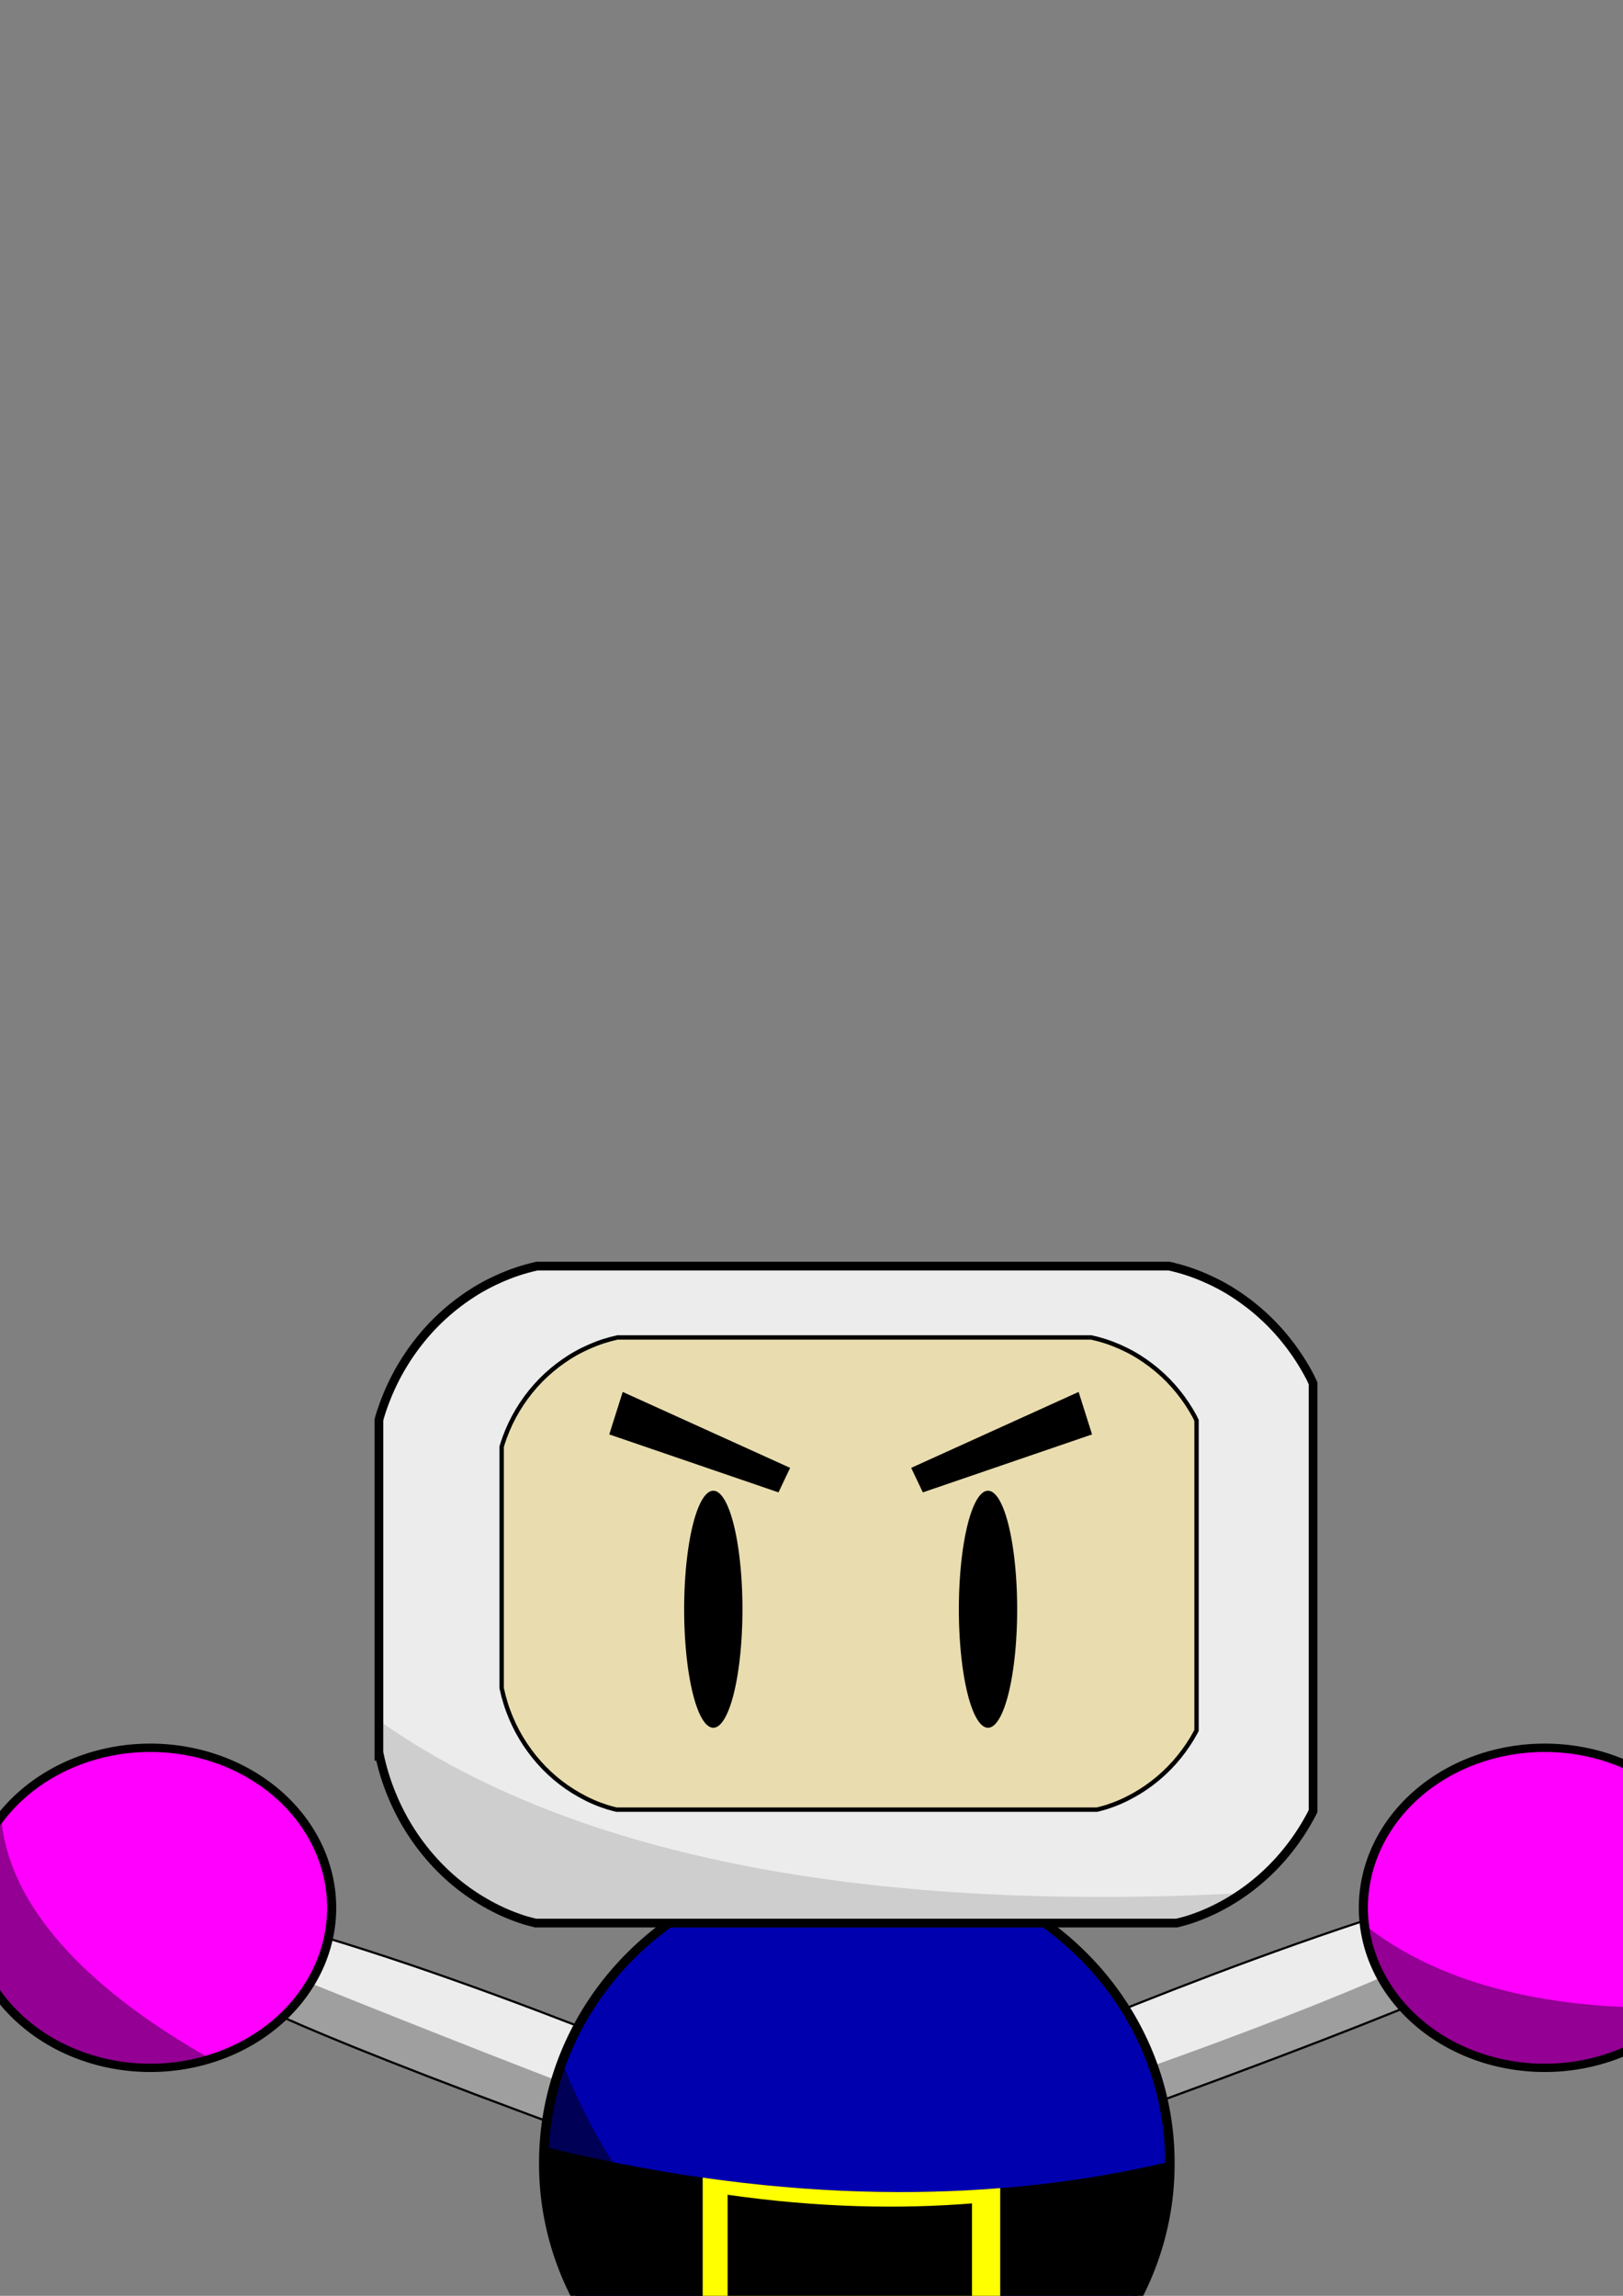 <?xml version="1.0" encoding="UTF-8" standalone="no"?>
<!-- Created with Inkscape (http://www.inkscape.org/) -->

<svg
   xmlns:dc="http://purl.org/dc/elements/1.1/"
   xmlns:cc="http://creativecommons.org/ns#"
   xmlns:rdf="http://www.w3.org/1999/02/22-rdf-syntax-ns#"
   xmlns:svg="http://www.w3.org/2000/svg"
   xmlns="http://www.w3.org/2000/svg"
   xmlns:sodipodi="http://sodipodi.sourceforge.net/DTD/sodipodi-0.dtd"
   xmlns:inkscape="http://www.inkscape.org/namespaces/inkscape"
   width="744.094"
   height="1052.362"
   id="svg2"
   version="1.1"
   inkscape:version="0.48.2 r9819"
   sodipodi:docname="bomberman.svg">
  <rect width="100%" height="100%" fill="#808080" stroke="none"/>
  <defs
     id="defs4" />
  <sodipodi:namedview
     id="base"
     pagecolor="#ffffff"
     bordercolor="#666666"
     borderopacity="1.0"
     inkscape:pageopacity="0.0"
     inkscape:pageshadow="2"
     inkscape:zoom="0.35"
     inkscape:cx="813.68652"
     inkscape:cy="138.23497"
     inkscape:document-units="px"
     inkscape:current-layer="layer1"
     showgrid="false"
     inkscape:window-width="1920"
     inkscape:window-height="999"
     inkscape:window-x="-3"
     inkscape:window-y="25"
     inkscape:window-maximized="1" />
  <g
     inkscape:label="Layer 1"
     inkscape:groupmode="layer"
     id="layer1">
    <path
       style="fill:#ececec;stroke:#000000;stroke-width:1px;stroke-linecap:butt;stroke-linejoin:miter;stroke-opacity:1"
       d="m 460.714,988.791 c 208.571,-74.286 227.857,-88.571 227.857,-88.571 0,0 -17.143,-20 -15.714,-34.286 -100.714,27.857 -229.286,85 -229.286,85 z"
       id="path3102"
       inkscape:connector-curvature="0"
       sodipodi:nodetypes="ccccc" />
    <path
       sodipodi:type="arc"
       style="fill:none;fill-opacity:1;stroke:#000000;stroke-width:7.676"
       id="path3924"
       sodipodi:cx="92.5"
       sodipodi:cy="868.79077"
       sodipodi:rx="74.64286"
       sodipodi:ry="71.428574"
       d="m 167.143,868.791 a 74.643,71.429 0 1 1 -149.286,0 74.643,71.429 0 1 1 149.286,0 z"
       transform="matrix(1.086,0,0,1,607.748,5.714)" />
    <path
       style="fill:#ececec;stroke:#000000;stroke-width:1px;stroke-linecap:butt;stroke-linejoin:miter;stroke-opacity:1"
       d="m 391.428,1048.825 c -123.095,184.033 -141.668,199.233 -141.668,199.233 0,0 -15.194,-21.518 -29.394,-23.631 51.67,-90.827 138.555,-201.493 138.555,-201.493 z"
       id="path3106"
       inkscape:connector-curvature="0"
       sodipodi:nodetypes="ccccc" />
    <path
       style="fill:#000000;stroke:none;stroke-width:1px;stroke-linecap:butt;stroke-linejoin:miter;stroke-opacity:1;fill-opacity:0.337"
       d="M 387.156 1045.406 L 245.25 1242.344 C 248.043 1245.627 249.75 1248.062 249.75 1248.062 C 249.75 1248.062 268.342 1232.845 391.438 1048.812 L 387.156 1045.406 z "
       id="path3958" />
    <path
       sodipodi:nodetypes="ccccc"
       inkscape:connector-curvature="0"
       id="path3104"
       d="M 341.429,1005.219 C 132.857,930.934 113.571,916.648 113.571,916.648 c 0,0 17.143,-20 15.714,-34.286 100.714,27.857 229.286,85 229.286,85 z"
       style="fill:#ececec;stroke:#000000;stroke-width:1px;stroke-linecap:butt;stroke-linejoin:miter;stroke-opacity:1" />
    <path
       transform="matrix(1.086,0,0,1,-31.538,5.714)"
       d="m 167.143,868.791 a 74.643,71.429 0 1 1 -149.286,0 74.643,71.429 0 1 1 149.286,0 z"
       sodipodi:ry="71.428574"
       sodipodi:rx="74.64286"
       sodipodi:cy="868.79077"
       sodipodi:cx="92.5"
       id="path3916"
       style="fill:none;fill-opacity:1;stroke:#000000;stroke-width:7.676"
       sodipodi:type="arc" />
    <path
       sodipodi:nodetypes="ccccc"
       inkscape:connector-curvature="0"
       id="path3108"
       d="m 400.365,1048.825 c 123.095,184.033 141.668,199.233 141.668,199.233 0,0 15.194,-21.518 29.394,-23.631 C 519.758,1133.6 432.872,1022.934 432.872,1022.934 z"
       style="fill:#ececec;stroke:#000000;stroke-width:1px;stroke-linecap:butt;stroke-linejoin:miter;stroke-opacity:1" />
    <path
       id="path3939"
       d="M 585 1198.062 C 534.9 1198.062 494.281 1230.051 494.281 1269.5 C 494.281 1281.151 497.842 1292.159 504.125 1301.875 C 562.234 1308.602 624.942 1298.245 673.156 1286.438 C 674.834 1281.007 675.719 1275.337 675.719 1269.5 C 675.719 1230.051 635.1 1198.062 585 1198.062 z "
       style="fill:none;fill-opacity:1;stroke:#000000;stroke-width:8" />
    <path
       style="fill:#000000;stroke:none;stroke-width:1px;stroke-linecap:butt;stroke-linejoin:miter;stroke-opacity:1;fill-opacity:0.328"
       d="M 123.844 901.594 C 119.288 909.98 113.562 916.656 113.562 916.656 C 113.562 916.656 132.866 930.933 341.438 1005.219 L 349.094 988.312 C 311.807 975.471 244.593 950.423 123.844 901.594 z "
       id="path3941" />
    <path
       style="fill:#000000;stroke:none;stroke-width:1px;stroke-linecap:butt;stroke-linejoin:miter;stroke-opacity:1;fill-opacity:0.329"
       d="M 678.156 884.906 C 646.249 902.357 586.009 928.303 453.531 972.938 L 460.719 988.781 C 669.29 914.496 688.562 900.219 688.562 900.219 C 688.562 900.219 682.733 893.411 678.156 884.906 z "
       id="path3948" />
    <path
       style="fill:#000000;stroke:none;stroke-width:1px;stroke-linecap:butt;stroke-linejoin:miter;stroke-opacity:1;fill-opacity:0.337"
       d="M 405.469 1044.781 L 400.375 1048.812 C 523.47 1232.845 542.031 1248.062 542.031 1248.062 C 542.031 1248.062 545.286 1243.479 550.156 1238.344 C 523.001 1206.224 478.292 1148.452 405.469 1044.781 z "
       id="path3953" />
    <path
       sodipodi:type="arc"
       style="fill:#0000af;stroke:#000000;stroke-width:4;stroke-opacity:1;fill-opacity:1"
       id="path3085"
       sodipodi:cx="406.07144"
       sodipodi:cy="998.79077"
       sodipodi:rx="131.78572"
       sodipodi:ry="137.14285"
       d="m 537.857,998.791 a 131.786,137.143 0 1 1 -263.571,0 131.786,137.143 0 1 1 263.571,0 z"
       transform="matrix(1.089,0,0,1,-49.381,-7.143)" />
    <path
       inkscape:connector-curvature="0"
       id="path3083"
       d="m 175.719,803.026 c 0.013,0.065 0.018,0.134 0.031,0.199 0.659,3.223 1.465,6.385 2.406,9.485 0.942,3.1 2.041,6.126 3.25,9.087 1.209,2.961 2.539,5.851 4,8.656 1.461,2.805 3.052,5.525 4.75,8.158 1.698,2.633 3.518,5.182 5.438,7.628 1.92,2.446 3.936,4.789 6.062,7.031 2.126,2.241 4.339,4.379 6.656,6.401 2.317,2.021 4.725,3.919 7.219,5.704 2.493,1.785 5.096,3.442 7.75,4.974 2.654,1.532 5.357,2.949 8.156,4.212 2.799,1.263 5.695,2.372 8.625,3.349 1.875,0.626 3.796,1.088 5.719,1.592 l 293.438,0 c 1.926,-0.504 3.872,-0.965 5.75,-1.592 2.93,-0.978 5.794,-2.086 8.594,-3.349 2.799,-1.263 5.534,-2.68 8.188,-4.212 2.654,-1.532 5.225,-3.19 7.719,-4.974 2.493,-1.785 4.901,-3.683 7.219,-5.704 2.317,-2.021 4.561,-4.159 6.688,-6.401 2.126,-2.241 4.143,-4.585 6.062,-7.031 1.92,-2.446 3.739,-4.994 5.438,-7.628 1.698,-2.633 3.289,-5.353 4.75,-8.158 0.135,-0.259 0.242,-0.536 0.375,-0.796 l 0,-195.099 c -0.38,-0.776 -0.696,-1.591 -1.094,-2.355 -1.461,-2.805 -3.052,-5.525 -4.75,-8.158 -1.698,-2.633 -3.518,-5.182 -5.438,-7.628 -1.92,-2.446 -3.936,-4.789 -6.062,-7.031 -2.126,-2.241 -4.37,-4.379 -6.688,-6.401 -2.317,-2.021 -4.725,-3.919 -7.219,-5.704 -2.493,-1.785 -5.065,-3.476 -7.719,-5.008 -2.654,-1.532 -5.388,-2.915 -8.188,-4.179 -2.799,-1.263 -5.664,-2.405 -8.594,-3.383 -2.776,-0.927 -5.62,-1.698 -8.5,-2.355 l -289.344,0 c -2.88,0.657 -5.724,1.428 -8.5,2.355 -2.93,0.978 -5.794,2.12 -8.594,3.383 -2.799,1.263 -5.534,2.647 -8.188,4.179 -2.654,1.532 -5.225,3.223 -7.719,5.008 -2.493,1.785 -4.901,3.683 -7.219,5.704 -2.317,2.021 -4.561,4.159 -6.688,6.401 -2.126,2.241 -4.143,4.585 -6.062,7.031 -1.92,2.446 -3.739,4.994 -5.438,7.628 -1.698,2.633 -3.289,5.353 -4.75,8.158 -1.461,2.805 -2.791,5.695 -4,8.656 -1.209,2.961 -2.277,5.987 -3.219,9.087 -0.122,0.401 -0.195,0.824 -0.312,1.227 l 0,151.855 z"
       style="fill:none;fill-opacity:1;stroke:#000000;stroke-width:8" />
    <path
       style="fill:#ececec;fill-opacity:1;stroke:none"
       d="m 175.719,803.026 c 0.013,0.065 0.018,0.134 0.031,0.199 0.659,3.223 1.465,6.385 2.406,9.485 0.942,3.1 2.041,6.126 3.25,9.087 1.209,2.961 2.539,5.851 4,8.656 1.461,2.805 3.052,5.525 4.75,8.158 1.698,2.633 3.518,5.182 5.438,7.628 1.92,2.446 3.936,4.789 6.062,7.031 2.126,2.241 4.339,4.379 6.656,6.401 2.317,2.021 4.725,3.919 7.219,5.704 2.493,1.785 5.096,3.442 7.75,4.974 2.654,1.532 5.357,2.949 8.156,4.212 2.799,1.263 5.695,2.372 8.625,3.349 1.875,0.626 3.796,1.088 5.719,1.592 l 293.438,0 c 1.926,-0.504 3.872,-0.965 5.75,-1.592 2.93,-0.978 5.794,-2.086 8.594,-3.349 2.799,-1.263 5.534,-2.68 8.188,-4.212 2.654,-1.532 5.225,-3.19 7.719,-4.974 2.493,-1.785 4.901,-3.683 7.219,-5.704 2.317,-2.021 4.561,-4.159 6.688,-6.401 2.126,-2.241 4.143,-4.585 6.062,-7.031 1.92,-2.446 3.739,-4.994 5.438,-7.628 1.698,-2.633 3.289,-5.353 4.75,-8.158 0.135,-0.259 0.242,-0.536 0.375,-0.796 l 0,-195.099 c -0.38,-0.776 -0.696,-1.591 -1.094,-2.355 -1.461,-2.805 -3.052,-5.525 -4.75,-8.158 -1.698,-2.633 -3.518,-5.182 -5.438,-7.628 -1.92,-2.446 -3.936,-4.789 -6.062,-7.031 -2.126,-2.241 -4.37,-4.379 -6.688,-6.401 -2.317,-2.021 -4.725,-3.919 -7.219,-5.704 -2.493,-1.785 -5.065,-3.476 -7.719,-5.008 -2.654,-1.532 -5.388,-2.915 -8.188,-4.179 -2.799,-1.263 -5.664,-2.405 -8.594,-3.383 -2.776,-0.927 -5.62,-1.698 -8.5,-2.355 l -289.344,0 c -2.88,0.657 -5.724,1.428 -8.5,2.355 -2.93,0.978 -5.794,2.12 -8.594,3.383 -2.799,1.263 -5.534,2.647 -8.188,4.179 -2.654,1.532 -5.225,3.223 -7.719,5.008 -2.493,1.785 -4.901,3.683 -7.219,5.704 -2.317,2.021 -4.561,4.159 -6.688,6.401 -2.126,2.241 -4.143,4.585 -6.062,7.031 -1.92,2.446 -3.739,4.994 -5.438,7.628 -1.698,2.633 -3.289,5.353 -4.75,8.158 -1.461,2.805 -2.791,5.695 -4,8.656 -1.209,2.961 -2.277,5.987 -3.219,9.087 -0.122,0.401 -0.195,0.824 -0.312,1.227 l 0,151.855 z"
       id="rect3001"
       inkscape:connector-curvature="0" />
    <path
       inkscape:connector-curvature="0"
       id="path3075"
       d="m 230.004,773.799 c 0.01,0.048 0.013,0.098 0.023,0.145 0.495,2.347 1.1,4.651 1.807,6.908 0.707,2.258 1.532,4.462 2.44,6.618 0.908,2.156 1.906,4.261 3.003,6.304 1.097,2.043 2.291,4.024 3.566,5.942 1.275,1.918 2.641,3.774 4.083,5.556 1.441,1.781 2.956,3.488 4.552,5.121 1.596,1.633 3.258,3.19 4.998,4.662 1.74,1.472 3.548,2.855 5.42,4.155 1.872,1.3 3.826,2.507 5.819,3.623 1.993,1.116 4.022,2.148 6.124,3.068 2.102,0.92 4.276,1.727 6.476,2.44 1.407,0.456 2.85,0.793 4.294,1.159 l 220.324,0 c 1.446,-0.367 2.907,-0.703 4.317,-1.159 2.2,-0.712 4.351,-1.52 6.453,-2.44 2.102,-0.92 4.155,-1.952 6.147,-3.068 1.993,-1.116 3.924,-2.323 5.796,-3.623 1.872,-1.3 3.68,-2.682 5.42,-4.155 1.74,-1.472 3.425,-3.029 5.021,-4.662 1.596,-1.633 3.111,-3.34 4.552,-5.121 1.441,-1.781 2.808,-3.638 4.083,-5.556 1.275,-1.918 2.469,-3.899 3.566,-5.942 0.101,-0.189 0.182,-0.39 0.282,-0.58 l 0,-142.104 c -0.285,-0.565 -0.522,-1.159 -0.821,-1.715 -1.097,-2.043 -2.291,-4.024 -3.566,-5.942 -1.275,-1.918 -2.641,-3.774 -4.083,-5.556 -1.441,-1.781 -2.956,-3.488 -4.552,-5.121 -1.596,-1.633 -3.281,-3.19 -5.021,-4.662 -1.74,-1.472 -3.548,-2.855 -5.42,-4.155 -1.872,-1.3 -3.803,-2.532 -5.796,-3.647 -1.993,-1.116 -4.046,-2.124 -6.147,-3.044 -2.102,-0.92 -4.253,-1.752 -6.453,-2.464 -2.085,-0.675 -4.22,-1.237 -6.382,-1.715 l -217.251,0 c -2.162,0.478 -4.298,1.04 -6.382,1.715 -2.2,0.712 -4.351,1.544 -6.453,2.464 -2.102,0.92 -4.155,1.928 -6.147,3.044 -1.993,1.116 -3.923,2.347 -5.796,3.647 -1.872,1.3 -3.68,2.682 -5.42,4.155 -1.74,1.472 -3.425,3.029 -5.021,4.662 -1.596,1.633 -3.111,3.34 -4.552,5.121 -1.441,1.781 -2.808,3.638 -4.083,5.556 -1.275,1.918 -2.469,3.899 -3.567,5.942 -1.097,2.043 -2.096,4.148 -3.003,6.304 -0.908,2.156 -1.71,4.361 -2.417,6.618 -0.091,0.292 -0.147,0.6 -0.235,0.894 l 0,110.606 z"
       style="fill:#e9ddaf;fill-opacity:1;stroke:none" />
    <path
       sodipodi:type="arc"
       style="fill:#000000;fill-opacity:1;stroke:none"
       id="path3003"
       sodipodi:cx="304.64285"
       sodipodi:cy="717.36218"
       sodipodi:rx="5.3571429"
       sodipodi:ry="37.857143"
       d="m 310,717.362 a 5.357,37.857 0 1 1 -10.714,0 5.357,37.857 0 1 1 10.714,0 z"
       transform="matrix(2.495,0,0,1.435,-433.057,-291.763)" />
    <path
       inkscape:connector-curvature="0"
       id="path3009"
       d="m 361.33,673.178 c -75.417,-34.202 -75.417,-34.202 -75.417,-34.202 l -5.728,18.107 76.371,26.154 z"
       style="fill:#000000;stroke:#000000;stroke-width:1.372px;stroke-linecap:butt;stroke-linejoin:miter;stroke-opacity:1" />
    <path
       transform="matrix(-2.495,0,0,1.435,1213.057,-291.763)"
       d="m 310,717.362 a 5.357,37.857 0 1 1 -10.714,0 5.357,37.857 0 1 1 10.714,0 z"
       sodipodi:ry="37.857143"
       sodipodi:rx="5.3571429"
       sodipodi:cy="717.36218"
       sodipodi:cx="304.64285"
       id="path3077"
       style="fill:#000000;fill-opacity:1;stroke:none"
       sodipodi:type="arc" />
    <path
       style="fill:#000000;stroke:#000000;stroke-width:1.372px;stroke-linecap:butt;stroke-linejoin:miter;stroke-opacity:1"
       d="m 418.67,673.178 c 75.417,-34.202 75.417,-34.202 75.417,-34.202 l 5.728,18.107 -76.371,26.154 z"
       id="path3079"
       inkscape:connector-curvature="0" />
    <path
       style="fill:none;fill-opacity:1;stroke:#000000;stroke-width:2"
       d="m 230.004,773.799 c 0.01,0.048 0.013,0.098 0.023,0.145 0.495,2.347 1.1,4.651 1.807,6.908 0.707,2.258 1.532,4.462 2.44,6.618 0.908,2.156 1.906,4.261 3.003,6.304 1.097,2.043 2.291,4.024 3.566,5.942 1.275,1.918 2.641,3.774 4.083,5.556 1.441,1.781 2.956,3.488 4.552,5.121 1.596,1.633 3.258,3.19 4.998,4.662 1.74,1.472 3.548,2.855 5.42,4.155 1.872,1.3 3.826,2.507 5.819,3.623 1.993,1.116 4.022,2.148 6.124,3.068 2.102,0.92 4.276,1.727 6.476,2.44 1.407,0.456 2.85,0.793 4.294,1.159 l 220.324,0 c 1.446,-0.367 2.907,-0.703 4.317,-1.159 2.2,-0.712 4.351,-1.52 6.453,-2.44 2.102,-0.92 4.155,-1.952 6.147,-3.068 1.993,-1.116 3.924,-2.323 5.796,-3.623 1.872,-1.3 3.68,-2.682 5.42,-4.155 1.74,-1.472 3.425,-3.029 5.021,-4.662 1.596,-1.633 3.111,-3.34 4.552,-5.121 1.441,-1.781 2.808,-3.638 4.083,-5.556 1.275,-1.918 2.469,-3.899 3.566,-5.942 0.101,-0.189 0.182,-0.39 0.282,-0.58 l 0,-142.104 c -0.285,-0.565 -0.522,-1.159 -0.821,-1.715 -1.097,-2.043 -2.291,-4.024 -3.566,-5.942 -1.275,-1.918 -2.641,-3.774 -4.083,-5.556 -1.441,-1.781 -2.956,-3.488 -4.552,-5.121 -1.596,-1.633 -3.281,-3.19 -5.021,-4.662 -1.74,-1.472 -3.548,-2.855 -5.42,-4.155 -1.872,-1.3 -3.803,-2.532 -5.796,-3.647 -1.993,-1.116 -4.046,-2.124 -6.147,-3.044 -2.102,-0.92 -4.253,-1.752 -6.453,-2.464 -2.085,-0.675 -4.22,-1.237 -6.382,-1.715 l -217.251,0 c -2.162,0.478 -4.298,1.04 -6.382,1.715 -2.2,0.712 -4.351,1.544 -6.453,2.464 -2.102,0.92 -4.155,1.928 -6.147,3.044 -1.993,1.116 -3.923,2.347 -5.796,3.647 -1.872,1.3 -3.68,2.682 -5.42,4.155 -1.74,1.472 -3.425,3.029 -5.021,4.662 -1.596,1.633 -3.111,3.34 -4.552,5.121 -1.441,1.781 -2.808,3.638 -4.083,5.556 -1.275,1.918 -2.469,3.899 -3.567,5.942 -1.097,2.043 -2.096,4.148 -3.003,6.304 -0.908,2.156 -1.71,4.361 -2.417,6.618 -0.091,0.292 -0.147,0.6 -0.235,0.894 l 0,110.606 z"
       id="path3081"
       inkscape:connector-curvature="0" />
    <path
       style="fill:#000000;stroke:none;stroke-width:4.174;stroke-opacity:1;fill-opacity:0.505"
       d="M 257.781 945.094 C 252.291 959.631 249.281 975.31 249.281 991.656 C 249.281 1067.398 313.528 1128.781 392.781 1128.781 C 406.78 1128.781 420.303 1126.853 433.094 1123.281 C 360.737 1090.567 286.526 1021.593 257.781 945.094 z "
       id="path3963" />
    <path
       style="fill:#000000;stroke:none;stroke-width:4.174;stroke-opacity:1"
       d="M 249.5 984.062 C 249.357 986.575 249.281 989.11 249.281 991.656 C 249.281 1018.742 257.507 1043.984 271.688 1065.25 C 366.88 1083.394 447.108 1080.438 511.531 1068.656 C 527.154 1046.7 536.281 1020.209 536.281 991.656 C 536.281 991.397 536.283 991.134 536.281 990.875 C 464.281 1007.973 368.703 1013.258 249.5 984.062 z "
       id="path3089" />
    <path
       style="fill:#ffff00;fill-opacity:1;stroke:none"
       d="M 322.156 998.188 L 322.156 1073.125 C 372.428 1079.217 417.931 1079.377 458.562 1075.781 L 458.562 1003 C 418.143 1006.25 372.687 1005.402 322.156 998.188 z "
       id="rect3095" />
    <path
       id="path3098"
       d="m 333.585,1006.045 0,61.552 c 41.292,5.004 78.667,5.135 112.041,2.182 l 0,-59.781 c -33.199,2.669 -70.536,1.973 -112.041,-3.953 z"
       style="fill:#000000;fill-opacity:1;stroke:none"
       inkscape:connector-curvature="0" />
    <path
       sodipodi:type="arc"
       style="fill:#ff00ff;fill-opacity:1;stroke:none"
       id="path3110"
       sodipodi:cx="92.5"
       sodipodi:cy="868.79077"
       sodipodi:rx="74.64286"
       sodipodi:ry="71.428574"
       d="m 167.143,868.791 a 74.643,71.429 0 1 1 -149.286,0 74.643,71.429 0 1 1 149.286,0 z"
       transform="matrix(1.086,0,0,1,-31.538,5.714)" />
    <path
       transform="matrix(1.086,0,0,1,607.748,5.714)"
       d="m 167.143,868.791 a 74.643,71.429 0 1 1 -149.286,0 74.643,71.429 0 1 1 149.286,0 z"
       sodipodi:ry="71.428574"
       sodipodi:rx="74.64286"
       sodipodi:cy="868.79077"
       sodipodi:cx="92.5"
       id="path3114"
       style="fill:#ff00ff;fill-opacity:1;stroke:none"
       sodipodi:type="arc" />
    <path
       style="fill:#ff00ff;fill-opacity:1;stroke:none"
       d="M 585 1198.062 C 534.9 1198.062 494.281 1230.051 494.281 1269.5 C 494.281 1281.151 497.842 1292.159 504.125 1301.875 C 562.234 1308.602 624.942 1298.245 673.156 1286.438 C 674.834 1281.007 675.719 1275.337 675.719 1269.5 C 675.719 1230.051 635.1 1198.062 585 1198.062 z "
       id="path3116" />
    <path
       inkscape:connector-curvature="0"
       style="fill:none;fill-opacity:1;stroke:#000000;stroke-width:8;opacity:0.9"
       d="m 231.429,1195.205 c 50.1,0 90.719,31.989 90.719,71.438 0,11.651 -3.56,22.659 -9.844,32.375 -58.109,6.728 -120.817,-3.63 -169.031,-15.438 -1.678,-5.431 -2.562,-11.1 -2.562,-16.938 0,-39.449 40.619,-71.438 90.719,-71.438 z"
       id="path3937" />
    <path
       id="path3122"
       d="m 231.429,1195.205 c 50.1,0 90.719,31.989 90.719,71.438 0,11.651 -3.56,22.659 -9.844,32.375 -58.109,6.728 -120.817,-3.63 -169.031,-15.438 -1.678,-5.431 -2.562,-11.1 -2.562,-16.938 0,-39.449 40.619,-71.438 90.719,-71.438 z"
       style="fill:#ff00ff;fill-opacity:1;stroke:none"
       inkscape:connector-curvature="0" />
    <path
       style="fill:#000000;fill-opacity:0.422;stroke:none"
       d="m 627.848,884.062 c 5.305,34.926 39.282,61.875 80.375,61.875 25.033,0 47.41,-10.01 62.281,-25.719 -49.853,1.211 -103.598,-6.51 -142.656,-36.156 z"
       id="path3143"
       inkscape:connector-curvature="0" />
    <path
       style="fill:#000000;fill-opacity:0.422;stroke:none"
       d="M 0.781 835.812 C -7.392 846.964 -12.156 860.238 -12.156 874.5 C -12.156 913.949 24.163 945.938 68.938 945.938 C 77.761 945.938 86.236 944.671 94.188 942.375 C 53.975 919.422 6.43 882.785 0.781 835.812 z "
       id="path3918" />
    <path
       style="fill:#000000;fill-opacity:0.424;stroke:none"
       d="M 148.875 1237 C 143.634 1246.033 140.719 1256.078 140.719 1266.656 C 140.719 1272.493 141.604 1278.163 143.281 1283.594 C 191.496 1295.401 254.204 1305.759 312.312 1299.031 C 314.363 1295.861 316.121 1292.548 317.562 1289.125 C 262.543 1285.471 190.252 1273.351 148.875 1237 z "
       id="path3926" />
    <path
       style="fill:#000000;fill-opacity:0.422;stroke:none"
       d="M 675.281 1262.5 C 620.534 1282.029 555.049 1295.146 495.281 1279.969 C 496.737 1287.749 499.759 1295.124 504.125 1301.875 C 562.234 1308.602 624.942 1298.245 673.156 1286.438 C 674.834 1281.007 675.719 1275.337 675.719 1269.5 C 675.719 1267.14 675.565 1264.801 675.281 1262.5 z "
       id="path3931" />
    <path
       style="fill:#000000;fill-opacity:0.125;stroke:none"
       d="M 175.719 790.062 L 175.719 803.031 C 175.732 803.096 175.737 803.154 175.75 803.219 C 176.409 806.441 177.215 809.619 178.156 812.719 C 179.098 815.818 180.197 818.821 181.406 821.781 C 182.615 824.742 183.945 827.632 185.406 830.438 C 186.867 833.243 188.458 835.992 190.156 838.625 C 191.854 841.258 193.674 843.804 195.594 846.25 C 197.514 848.696 199.53 851.04 201.656 853.281 C 203.782 855.523 205.995 857.635 208.312 859.656 C 210.63 861.677 213.038 863.59 215.531 865.375 C 218.025 867.16 220.627 868.812 223.281 870.344 C 225.935 871.876 228.638 873.299 231.438 874.562 C 234.237 875.826 237.133 876.928 240.062 877.906 C 241.937 878.532 243.859 878.996 245.781 879.5 L 539.219 879.5 C 541.145 878.996 543.091 878.533 544.969 877.906 C 547.898 876.928 550.763 875.826 553.562 874.562 C 556.362 873.299 559.096 871.876 561.75 870.344 C 563.077 869.578 564.37 868.798 565.656 867.969 C 433.082 874.625 279.348 862.11 175.719 790.062 z "
       id="path3973" />
    <rect
       style="opacity:0.9;fill:#f2f2f2;fill-opacity:0;stroke:none"
       id="rect3978"
       width="877.143"
       height="931.429"
       x="-48.571"
       y="426.648"
       inkscape:export-filename="/home/philipp/code/gruppe26/graphics/bomberman.png"
       inkscape:export-xdpi="5.1780825"
       inkscape:export-ydpi="5.1780825" />
  </g>
</svg>
